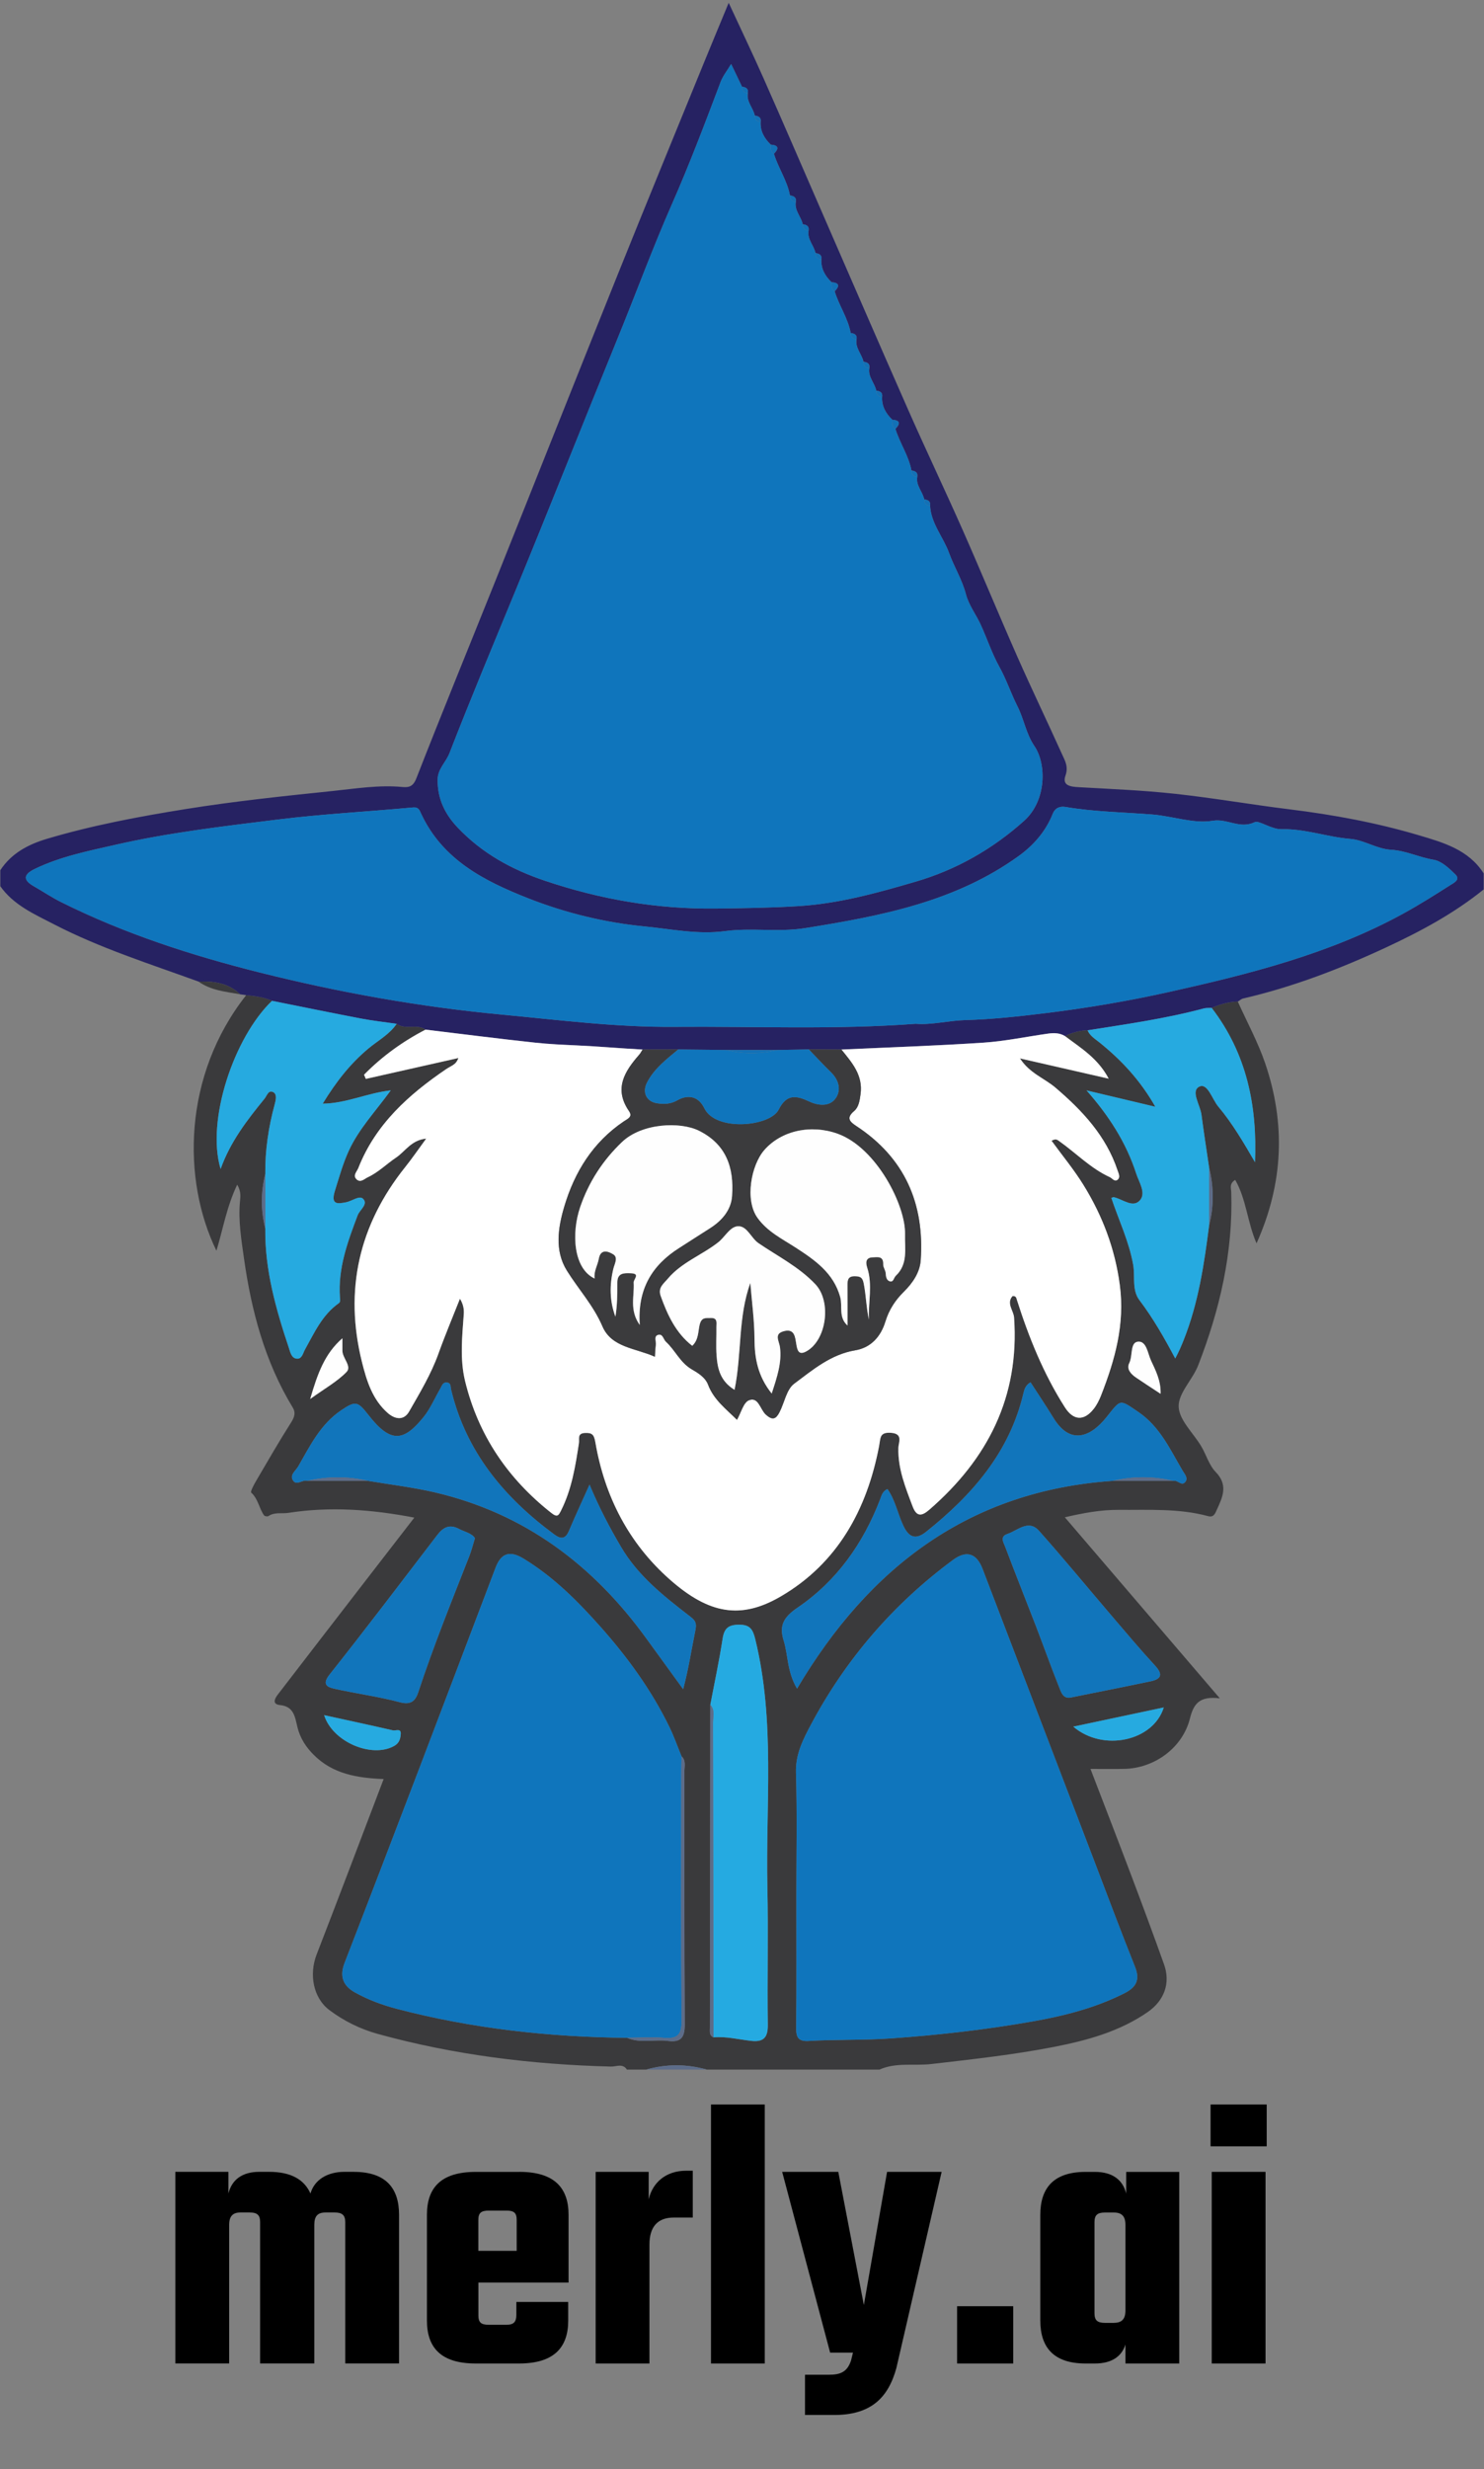 <?xml version="1.0" encoding="UTF-8"?><svg id="Layer_1" xmlns="http://www.w3.org/2000/svg" viewBox="0 0 464 771.783"><rect x="0" y="0" width="464" height="771.783" fill="#808080" stroke="none"/><defs><style>.cls-1{fill:#fff;}.cls-2{fill:#fefefe;}.cls-3{fill:#1271b7;}.cls-4{fill:#1175bb;}.cls-5{fill:#0f75bc;}.cls-6{fill:#26aae0;}.cls-7{fill:#5c6c89;}.cls-8{fill:#3b3b3d;}.cls-9{fill:#3a3a3c;}.cls-10{fill:#25aae1;}.cls-11{fill:#262262;}</style></defs><g id="Layer_1_Image"><g><path class="cls-9" d="m196.015,646.884c-1.312-2.037-3.328-.901-4.966-.943-24.713-.625-49.11-3.629-72.954-10.214-5.37-1.483-10.583-4.025-15.145-7.471-4.975-3.757-6.391-11.06-3.95-17.351,7.054-18.187,13.939-36.441,20.953-54.834-8.228-.339-15.816-1.548-21.815-7.516-2.505-2.492-4.291-5.26-5.139-8.691-.761-3.078-1.037-6.481-5.423-6.913-2.517-.248-1.738-1.953-.767-3.217,9.018-11.744,18.073-23.46,27.121-35.181,5.053-6.546,10.115-13.085,15.614-20.198-13.418-2.574-26.311-3.516-39.36-1.488-2.076.323-4.289-.31-6.238,1.002-.297.2-1.184.066-1.381-.211-1.568-2.207-1.827-5.13-4.01-7.112-.338-.307.846-2.51,1.547-3.707,3.593-6.139,7.153-12.303,10.966-18.304,1.033-1.625,1.413-3.03.493-4.539-8.744-14.348-12.959-30.263-15.271-46.626-.817-5.78-1.808-11.744-1.27-17.728.135-1.5.442-3.183-.856-5.356-3.319,6.952-4.417,13.837-6.497,20.644-10.792-22.149-10.462-54.805,9.304-79.868,2.756.293,5.511.593,8.074,1.767-11.813,11.314-20.641,37.232-16.072,52.565,3.066-8.59,8.317-15.332,13.73-21.975.791-.971,1.216-2.888,2.789-2.01,1.166.651.743,2.493.415,3.695-1.954,7.161-3.041,14.423-2.962,21.852-1.423,5.678-1.431,11.357 0,17.035-.161,12.99,3.344,25.265,7.406,37.412.428,1.279.772,3.224,2.576,3.278,1.516.046,1.829-1.788,2.399-2.808,2.953-5.283,5.406-10.883,10.598-14.534.561-.394.417-1.066.365-1.774-.668-9.107,2.393-17.385,5.539-25.708.647-1.712,3.395-3.463,1.689-5.159-1.154-1.147-3.48.741-5.299,1.087-2.658.506-4.912.887-3.486-3.648,1.325-4.214,2.477-8.437,4.337-12.478,3.135-6.814,8.293-12.227,13.105-18.836-7.46.823-13.725,4.03-21.278,4.152,4.203-6.885,8.614-12.494,14.262-17.22,2.998-2.509,6.587-4.391,8.858-7.741,2.724,2.025,6.288-.142,9.026,1.812-7.169,3.722-13.609,8.379-19.221,14.099.188.432.375.865.563,1.297,9.645-2.174,19.289-4.348,28.934-6.521-.476,1.317-1.087,1.806-1.738,2.233-.672.44-1.411.781-2.074,1.232-11.758,7.994-22.094,17.256-27.473,30.921-.454,1.152-1.825,2.323-.546,3.533,1.244,1.177,2.451-.157,3.551-.671,3.275-1.529,5.822-4.137,8.779-6.113,2.859-1.911,4.778-5.517,9.435-5.939-2.5,3.404-4.426,6.234-6.559,8.898-14.507,18.125-19.112,38.51-13.508,60.988,1.432,5.741,3.236,11.648,8.016,15.849,2.355,2.069,5.078,2.419,6.705-.423,3.368-5.88,6.885-11.704,9.196-18.155,2.065-5.767,4.457-11.416,6.704-17.117,1.05,1.704,1.31,3.274,1.199,4.818-.503,7.001-1.264,14.065.414,20.944,4.118,16.882,13.353,30.495,27.002,41.226,1.917,1.507,2.272.661,3.033-.859,3.316-6.623,4.463-13.807,5.556-21.008.202-1.33-.613-3.048,1.925-3.161,2.328-.103,2.824.643,3.225,2.971,2.908,16.885,10.43,31.509,23.302,42.865,12.259,10.815,22.231,12.5,34.636,5.266,17.778-10.368,26.989-27.184,30.768-47.056.476-2.502.113-4.313,3.643-4.095,3.978.246,2.43,3.002,2.382,4.672-.186,6.552,2.212,12.39,4.446,18.315,1.238,3.283,2.807,3.154,5.236,1.046,18.293-15.867,28.229-35.335,26.493-60.069-.154-2.2-2.512-4.434-.47-6.716,1.134-.055,1.163.603,1.368,1.247,3.741,11.745,8.339,23.117,14.999,33.552,2.654,4.159,5.975,4.331,9.007.472.982-1.25,1.725-2.751,2.308-4.243,4.338-11.086,7.478-22.21,5.841-34.509-1.514-11.378-5.427-21.623-11.34-31.201-2.975-4.819-6.621-9.222-9.993-13.855,1.348-.749,1.808-.292,2.36.098,5.302,3.741,9.858,8.541,15.856,11.278.775.354,1.569,1.682,2.551.698.756-.759.221-1.747-.108-2.737-3.6-10.829-11.004-18.741-19.452-25.941-3.471-2.958-8.125-4.516-11.082-9.141,9.681,2.213,18.708,4.276,27.735,6.339-3.373-6.403-8.761-9.606-13.694-13.328,2.249-1.042,4.584-1.745,7.086-1.779.763,1.759,2.354,2.68,3.763,3.817,6.812,5.496,12.723,11.783,17.432,20.079-7.579-1.801-14.541-3.455-21.504-5.109,6.971,7.901,12.366,16.249,15.502,25.936.884,2.731,3.173,6.106,1.219,8.374-2.215,2.571-5.4-.315-8.154-.926-.267-.059-.595.155-.815.219,2.317,6.954,5.52,13.547,6.826,20.902.653,3.678-.467,7.852,1.946,11.037,4.282,5.652,7.775,11.777,11.203,18.239,1.156-2.151,1.913-3.942,2.644-5.781,4.586-11.533,6.401-23.65,7.949-35.84,1.527-6.012,1.456-12.023 0-18.035-.805-5.506-1.669-11.004-2.39-16.521-.399-3.06-3.467-7.429-.668-8.789,2.58-1.254,4.006,3.954,5.929,6.24,4.457,5.299,7.954,11.324,11.475,17.375.744-17.644-2.62-34.001-13.538-48.212,2.604-1.149,5.304-1.898,8.166-1.987,2.886,6.421,6.298,12.662,8.558,19.296,6.388,18.749,5.777,37.349-2.704,56.279-2.91-6.757-3.199-13.824-6.666-19.843-1.94,1.195-1.275,2.678-1.238,3.833.599,18.819-3.581,36.74-10.338,54.121-1.749,4.499-6.253,8.715-6.104,12.942.148,4.209,4.608,8.235,7.074,12.403,1.562,2.641,2.437,5.88,4.497,7.995,3.959,4.063,2.205,7.797.381,11.752-.529,1.148-.928,2.548-2.755,2.053-9.203-2.494-18.623-1.88-27.997-1.96-5.565-.047-10.964.98-16.791,2.317,15.935,18.609,31.691,37.01,48.453,56.585-6.369-.773-8.192,1.722-9.334,6.289-2.305,9.224-11.134,15.59-20.557,15.766-3.322.062-6.646.01-10.547.01,4.365,11.381,8.682,22.503,12.895,33.663,3.44,9.113,6.828,18.247,10.104,27.42,2.095,5.865.065,11.326-5.046,14.874-8.888,6.168-19.072,8.93-29.44,10.947-12.637,2.458-25.439,3.851-38.233,5.339-5.404.628-11.056-.597-16.26,1.743h-53.978c-6.331-1.787-12.661-1.787-18.992,0h-5.998Zm26.079-114.023c-.046,33.646-.095,67.291-.126,100.937-.001,1.11-.292,2.399,1.123,3.013,3.996-.362,7.866.667,11.787,1.097,3.886.426,5.249-1.067,5.194-5.057-.198-14.305.179-28.619-.133-42.92-.565-25.882,2.484-51.945-3.791-77.571-.741-3.026-1.609-4.553-5.046-4.537-3.294.015-4.66,1.066-5.165,4.361-1.061,6.926-2.538,13.789-3.844,20.677Zm-107.006-69.992c6.964,1.179,14.012,1.998,20.877,3.599,27.986,6.524,49.451,22.636,66.11,45.644,3.726,5.146,7.467,10.282,11.526,15.87,1.737-6.494,2.615-12.482,3.821-18.404.539-2.644-.286-3.264-2.006-4.594-7.981-6.172-15.892-12.414-21.17-21.347-3.647-6.174-6.955-12.507-9.916-19.584-2.334,5.209-4.478,9.8-6.445,14.465-1.08,2.562-2.506,2.624-4.515,1.146-15.722-11.568-27.646-25.845-32.316-45.292-.225-.936.041-2.129-1.352-2.251-1.289-.113-1.545,1.074-2.026,1.895-1.753,2.991-3.115,6.293-5.273,8.95-6.069,7.47-10.137,8.413-17.222-.71-3.339-4.3-4.062-4.465-8.565-1.408-6.46,4.386-9.696,11.098-13.382,17.513-.772,1.344-2.688,2.594-1.663,4.31,1.133,1.896,3.003-.32,4.519.204,6.333-.001,12.666-.003,18.999-.005Zm251.809.01c1.293-.379,2.478,1.689,3.621.424,1.131-1.251-.139-2.574-.753-3.613-3.922-6.638-7.065-13.756-13.876-18.375-5.946-4.032-5.357-4.062-9.939,1.662-5.213,6.512-11.467,8.528-16.531.277-2.307-3.76-4.772-7.423-7.204-11.191-1.501.861-1.905,2.081-2.204,3.355-4.342,18.516-16.025,31.86-30.409,43.343-3.331,2.659-5.427,1.748-7.119-1.792-1.806-3.779-2.535-8.044-4.999-11.536-1.595.685-1.881,2.131-2.328,3.293-5.309,13.795-13.592,25.479-25.807,33.784-4.272,2.905-5.805,5.546-4.342,10.204,1.441,4.588,1.022,9.7,4.204,15.094,22.618-38.136,54.011-61.868,98.702-64.941,6.328.003,12.656.007,18.984.01Zm-170.816,174.079c4.137,1.798,8.514.416,12.735.964,4.212.547,5.312-1.164,5.285-5.282-.173-26.321-.079-52.644-.112-78.966-.002-1.599.55-3.371-.902-4.72-1.247-3.041-2.336-6.159-3.77-9.11-5.606-11.531-13.1-21.833-21.563-31.362-7.163-8.065-14.816-15.72-24.164-21.37-4.222-2.552-6.926-1.62-8.629,2.858-7.954,20.923-15.881,41.856-23.864,62.767-7.747,20.291-15.508,40.576-23.365,60.824-1.612,4.154-.48,7.127,3.197,9.178,4.18,2.332,8.635,3.981,13.297,5.197,23.565,6.147,47.557,8.775,71.855,9.021Zm52.914-44.479c0,13.818.074,27.637-.059,41.453-.029,2.998.774,4.187,3.922,4.001,8.594-.508,17.19-.191,25.825-.806,14.822-1.054,29.521-2.715,44.122-5.293,9.9-1.748,19.623-4.206,28.703-8.783,3.721-1.876,5.029-4.16,3.366-8.311-4.455-11.124-8.639-22.357-12.922-33.55-11.578-30.261-23.15-60.523-34.728-90.784-1.871-4.891-5.011-5.952-9.251-2.82-18.694,13.808-33.531,31.034-44.435,51.513-2.41,4.527-4.833,9.216-4.663,14.926.381,12.808.119,25.635.12,38.453Zm86.108-61.952c8.205-1.659,16.418-3.278,24.61-4.997,3.313-.695,4.029-2.098,1.449-4.896-4.696-5.094-9.154-10.409-13.659-15.677-7.544-8.823-14.909-17.803-22.629-26.467-3.306-3.711-6.66-.095-9.883.966-2.486.819-1.188,2.727-.707,4.003,3.13,8.309,6.439,16.55,9.63,24.836,2.425,6.296,4.683,12.658,7.19,18.92.685,1.71,1.266,4.022,3.998,3.312Zm-186.601-49.753c-1.111-1.63-3.216-1.945-4.954-2.872-2.93-1.563-4.941-.573-6.782,1.83-11.187,14.606-22.29,29.279-33.726,43.688-2.354,2.966-.86,3.875,1.331,4.374,6.865,1.564,13.896,2.456,20.685,4.275,3.582.96,4.89-.599,5.75-3.214,4.723-14.368,10.416-28.367,15.923-42.438.658-1.681,1.091-3.45,1.773-5.643Zm215.369,52.917c-9.462,2.008-18.585,3.944-28.281,6.001,9.312,7.961,25.013,4.538,28.281-6.001Zm-262.523,2.411c2.651,8.41,14.973,13.561,21.945,9.596,1.589-.903,1.917-2.321,2.009-3.723.124-1.881-1.608-.926-2.469-1.123-7.087-1.629-14.198-3.153-21.485-4.75Zm5.709-117.805c-5.527,4.819-7.754,11.014-10.069,18.976,4.601-3.318,8.436-5.432,11.358-8.435,1.736-1.785-1.257-4.271-1.286-6.617-.016-1.308-.003-2.616-.003-3.924Zm255.822,17.356c.137-4.081-1.553-7.285-3.017-10.453-1.023-2.214-1.386-6.192-4.141-5.825-2.409.321-1.508,4.422-2.64,6.696-.93,1.868.539,3.428,2.111,4.505,2.387,1.634,4.825,3.193,7.687,5.077Z"/><path class="cls-11" d="m133.044,321.824c-2.738-1.954-6.303.213-9.026-1.812-3.715-.54-7.456-.943-11.139-1.647-9.291-1.774-18.557-3.683-27.833-5.538-2.564-1.174-5.318-1.474-8.074-1.767-.638-.095-1.276-.191-1.914-.286-3.655-3.518-8.199-4.128-12.979-3.964-15.239-5.539-30.75-10.434-45.201-17.905-6.1-3.153-12.59-5.966-16.782-11.902v-4.998c3.48-5.331,8.801-8.098,14.599-9.822,14.16-4.211,28.641-6.929,43.231-9.274,15.314-2.461,30.727-4.081,46.122-5.672,7.163-.74,14.433-1.945,21.743-1.247,2.033.194,3.374-.106,4.385-2.695,8.091-20.713,16.535-41.287,24.799-61.932,12.722-31.781,25.329-63.607,38.097-95.37,8.9-22.141,17.98-44.209,26.995-66.304,2.413-5.915,4.879-11.809,7.773-18.805,3.983,8.602,7.572,16.085,10.931,23.67,5.945,13.423,11.747,26.908,17.614,40.366,9.218,21.147,18.37,42.323,27.687,63.427,5.538,12.545,11.447,24.926,16.991,37.469,5.798,13.117,11.258,26.384,17.056,39.502,4.493,10.167,9.324,20.185,13.894,30.318.937,2.077,2.129,3.962,1.13,6.778-1.134,3.197,1.627,3.493,4.199,3.639,10.014.569,20.055.974,30.019,2.059,11.976,1.303,23.865,3.384,35.826,4.857,13.677,1.684,27.191,4.177,40.388,8.094,7.673,2.277,15.593,4.499,20.328,11.942v4.998c-9.246,7.476-19.618,13.054-30.343,18.05-14.459,6.736-29.281,12.436-44.859,16.04-.6.139-1.117.635-1.673.965-2.862.09-5.563.839-8.166,1.987-.82.044-1.678-.053-2.455.155-11.95,3.2-24.179,4.913-36.366,6.843-2.502.034-4.837.736-7.086,1.779-1.636-.989-3.439-1.007-5.229-.757-6.742.941-13.446,2.381-20.217,2.83-14.791.981-29.615,1.469-44.426,2.158-3.397-.012-6.795-.024-10.192-.036-3.327.061-6.654.121-9.98.182-5.275-.003-10.549-.006-15.824-.009-5.006-.054-10.012-.108-15.018-.161-3.718.008-7.436.016-11.153.024-6.898-.369-13.779-.986-20.684-1.303-4.214-.194-8.514-.38-12.741-.834-11.496-1.235-22.966-2.712-34.446-4.093Zm127.931-230.763c1.584-1.622,1.515-2.667-.997-2.862-2.007-1.952-3.317-4.213-3.163-7.124.233-1.443-.714-1.79-1.835-1.975-.491-2.411-2.655-4.308-2.163-7.022.246-1.448-.686-1.819-1.828-1.996-.508-2.4-2.653-4.293-2.17-7.001.246-1.448-.686-1.819-1.828-1.996-.861-4.648-3.651-8.552-5.007-13.009,1.584-1.622,1.515-2.667-.997-2.862-2.007-1.952-3.317-4.213-3.163-7.124.232-1.443-.714-1.79-1.835-1.975-.491-2.411-2.655-4.308-2.163-7.022.246-1.448-.686-1.819-1.828-1.996-1.059-2.208-2.118-4.417-3.396-7.082-1.303,2.179-2.595,3.764-3.281,5.579-4.856,12.851-9.706,25.687-15.254,38.28-6.001,13.622-11.133,27.624-16.763,41.413-10.884,26.656-21.456,53.445-32.43,80.07-6.862,16.648-13.816,33.261-20.333,50.043-1.103,2.84-3.668,4.928-3.707,8.257-.069,5.996,2.261,10.814,6.351,15.105,7.599,7.973,16.783,13.021,27.172,16.522,17.39,5.861,35.153,8.922,53.479,8.7,8.615-.104,17.213-.227,25.841-.763,12.682-.788,24.726-4.164,36.672-7.658,12.558-3.673,23.897-10.082,33.841-18.989,7.08-6.342,7.031-17.789,3.251-23.351-2.64-3.885-3.258-8.398-5.309-12.442-2.011-3.966-3.48-8.418-5.598-12.223-2.384-4.283-3.91-8.966-5.898-13.308-1.45-3.167-3.727-6.072-4.637-9.565-1.172-4.499-3.692-8.529-5.239-12.799-1.821-5.028-5.666-9.245-5.958-14.835.233-1.443-.714-1.79-1.835-1.975-.478-2.416-2.654-4.308-2.163-7.022.246-1.448-.686-1.819-1.828-1.996-.861-4.647-3.652-8.552-5.007-13.009,1.584-1.622,1.515-2.667-.997-2.862-2.007-1.952-3.317-4.213-3.163-7.125.233-1.443-.714-1.79-1.835-1.975-.491-2.411-2.655-4.308-2.163-7.022.246-1.448-.686-1.819-1.828-1.996-.508-2.4-2.653-4.293-2.171-7.001.246-1.448-.686-1.819-1.828-1.996-.861-4.647-3.652-8.552-5.007-13.009Zm25.349,228.941c5.029.406,10.225-1.014,15.551-1.16,8.25-.225,16.528-1.132,24.706-2.13,13.064-1.594,26.083-3.792,38.967-6.665,25.206-5.62,50.186-11.899,73.07-24.416,5.064-2.77,9.957-5.861,14.827-8.966,1.035-.66,3.29-1.676,1.62-3.325-1.95-1.925-4.345-4.205-6.827-4.609-4.526-.737-8.672-2.862-13.276-3.113-4.48-.244-8.446-3.057-12.691-3.395-7.268-.579-14.209-3.225-21.514-3.036-3.246.084-7.083-2.851-8.435-2.205-4.68,2.237-8.555-1.189-13.102-.443-6.099 1-12.567-1.456-18.998-1.961-8.999-.707-18.129-.823-27.089-2.353-1.727-.295-3.249.309-3.978,2.146-2.171,5.473-5.963,9.809-10.584,13.149-19.91,14.391-43.22,18.807-66.797,22.58-8.386,1.342-16.762-.182-25.065.937-8.509,1.147-16.926-.665-25.217-1.467-12.327-1.192-24.652-4.191-36.267-8.76-13.749-5.409-26.89-12.05-33.605-26.589-.43-.931-.737-2.002-2.463-1.841-14.127,1.316-28.323,2.046-42.394,3.791-16.977,2.105-34.011,4.079-50.721,7.895-8.515,1.945-17.142,3.656-25.111,7.503-3.371,1.627-4.052,3.342-.374,5.439,2.877,1.641,5.637,3.508,8.595,4.981,19.804,9.866,40.726,16.641,62.119,21.999,24.846,6.223,49.99,10.728,75.527,13.132,17.953,1.69,35.855,3.991,53.924,3.842,25.101-.207,50.22.94,75.603-.962Z"/><path class="cls-7" d="m202.012,646.884c6.331-1.787,12.661-1.787,18.992,0h-18.992Z"/><path class="cls-8" d="m62.079,306.811c4.78-.164,9.324.446,12.979,3.964-4.484-.805-9.097-1.188-12.979-3.964Z"/><path class="cls-1" d="m133.044,321.824c11.48,1.381,22.95,2.858,34.446,4.093,4.228.454,8.527.64,12.741.834,6.905.318,13.786.934,20.683,1.303-.348.538-.635,1.129-1.053,1.606-4.591,5.244-8.001,10.651-3.19,17.639,1.239,1.8-.381,2.374-1.653,3.233-9.595,6.484-15.362,15.741-18.594,26.633-1.983,6.684-3.031,13.785.809,19.962,3.631,5.841,8.327,10.897,11.128,17.439,2.856,6.67,10.386,6.795,16.398,9.509.098-1.414.122-2.545.27-3.659.143-1.084-.644-2.679.581-3.149,1.642-.63,1.782,1.353,2.65,2.146,2.875,2.629,4.357,6.413,7.967,8.551,1.873,1.109,4.261,2.447,5.179,4.881,1.768,4.689,5.648,7.568,9.02,10.942,1.273-2.225,2.005-5.407,3.74-6.109,2.956-1.196,3.528,2.831,5.225,4.414,2.215,2.066,3.267,1.382,4.331-.668,1.558-3.001,2.18-7.127,4.583-8.922,5.788-4.325,11.492-9.175,19.096-10.436,5.031-.835,8.04-4.438,9.416-8.942,1.159-3.793,3.125-6.753,5.852-9.441,2.733-2.694,4.947-6.007,5.207-9.744,1.235-17.725-4.996-32.05-20.15-41.988-2.021-1.325-3.223-2.503-.696-4.65,1.501-1.275,1.76-3.28,2.038-5.31.813-5.947-2.695-9.853-5.984-13.934,14.811-.689,29.635-1.177,44.426-2.158,6.771-.449,13.476-1.889,20.217-2.83,1.79-.25,3.593-.232,5.229.757,4.933,3.722,10.321,6.925,13.694,13.328-9.027-2.063-18.054-4.126-27.735-6.339,2.957,4.625,7.611,6.184,11.082,9.141,8.449,7.199,15.852,15.112,19.452,25.941.329.989.864,1.978.108,2.737-.981.985-1.775-.344-2.551-.698-5.998-2.737-10.554-7.536-15.856-11.278-.553-.39-1.012-.847-2.36-.098,3.373,4.633,7.019,9.037,9.993,13.855,5.913,9.579,9.827,19.824,11.34,31.201,1.636,12.299-1.504,23.423-5.841,34.509-.584,1.492-1.326,2.993-2.308,4.243-3.032,3.859-6.353,3.687-9.007-.472-6.66-10.435-11.258-21.807-14.999-33.552-.205-.644-.234-1.302-1.368-1.247-2.042,2.281.315,4.515.47,6.716,1.736,24.735-8.201,44.202-26.493,60.069-2.429,2.107-3.998,2.237-5.236-1.046-2.234-5.925-4.632-11.763-4.446-18.315.047-1.669,1.595-4.426-2.382-4.672-3.53-.218-3.167,1.594-3.643,4.095-3.779,19.872-12.99,36.688-30.768,47.056-12.405,7.235-22.377,5.549-34.636-5.266-12.872-11.356-20.394-25.98-23.302-42.865-.401-2.329-.896-3.075-3.225-2.971-2.538.113-1.723,1.831-1.925,3.161-1.093,7.201-2.24,14.386-5.556,21.008-.761,1.52-1.117,2.366-3.033.859-13.648-10.731-22.884-24.344-27.002-41.226-1.678-6.879-.917-13.943-.414-20.944.111-1.543-.149-3.113-1.199-4.818-2.248,5.701-4.639,11.351-6.704,17.117-2.31,6.451-5.828,12.275-9.196,18.155-1.628,2.842-4.35,2.492-6.705.423-4.78-4.201-6.585-10.108-8.016-15.849-5.604-22.478-.999-42.864,13.508-60.988,2.133-2.664,4.059-5.494,6.559-8.898-4.656.422-6.576,4.028-9.435,5.939-2.957,1.976-5.504,4.584-8.779,6.113-1.101.514-2.307,1.848-3.551.671-1.279-1.21.092-2.381.546-3.533,5.379-13.665,15.715-22.927,27.473-30.921.664-.451,1.402-.791,2.074-1.232.652-.427,1.262-.916,1.738-2.233-9.645,2.174-19.289,4.347-28.934,6.521-.188-.432-.375-.865-.563-1.297,5.612-5.72,12.052-10.377,19.221-14.099Z"/><path class="cls-5" d="m248.994,592.479c0-12.819.262-25.646-.119-38.453-.17-5.711,2.252-10.399,4.663-14.926,10.904-20.478,25.741-37.705,44.435-51.513,4.24-3.132,7.38-2.071,9.251,2.82,11.578,30.261,23.15,60.524,34.728,90.784,4.283,11.193,8.466,22.426,12.922,33.55,1.663,4.151.355,6.435-3.366,8.311-9.079,4.578-18.803,7.035-28.703,8.783-14.601,2.578-29.3,4.239-44.122,5.293-8.635.614-17.231.297-25.825.806-3.148.186-3.951-1.003-3.922-4.001.133-13.817.059-27.635.058-41.453Z"/><path class="cls-5" d="m196.08,636.957c-24.298-.246-48.29-2.873-71.855-9.021-4.662-1.216-9.117-2.865-13.297-5.197-3.677-2.051-4.809-5.023-3.197-9.178,7.858-20.248,15.619-40.533,23.365-60.824,7.984-20.911,15.911-41.844,23.864-62.767,1.703-4.479,4.407-5.41,8.629-2.858,9.348,5.651,17.001,13.305,24.164,21.37,8.464,9.529,15.958,19.831,21.563,31.362,1.434,2.95,2.523,6.069,3.77,9.109-.025,1.823-.072,3.646-.072,5.469-.005,25.703-.121,51.406.107,77.107.04,4.512-1.304,5.828-5.611,5.437-3.779-.343-7.618-.031-11.431-.009Z"/><path class="cls-6" d="m85.046,312.828c9.276,1.855,18.541,3.764,27.833,5.538,3.684.703,7.424,1.107,11.139,1.647-2.271,3.35-5.86,5.233-8.858,7.742-5.648,4.726-10.059,10.335-14.262,17.22,7.553-.122,13.818-3.329,21.278-4.152-4.812,6.609-9.97,12.022-13.105,18.836-1.859,4.041-3.012,8.263-4.337,12.478-1.425,4.535.828,4.154,3.486,3.648,1.819-.346,4.145-2.234,5.299-1.087,1.706,1.696-1.042,3.446-1.689,5.159-3.146,8.323-6.207,16.602-5.539,25.708.052.709.195,1.38-.365,1.774-5.192,3.651-7.646,9.251-10.598,14.534-.57,1.019-.883,2.853-2.399,2.808-1.804-.054-2.148-1.999-2.576-3.278-4.062-12.148-7.567-24.423-7.405-37.412 0-5.678-0-11.357-0-17.035-.079-7.429,1.008-14.691,2.962-21.852.328-1.202.751-3.044-.415-3.695-1.573-.878-1.998,1.039-2.789,2.01-5.413,6.644-10.664,13.385-13.73,21.975-4.569-15.333,4.258-41.251,16.072-52.565Z"/><path class="cls-6" d="m340.042,322.045c12.188-1.931,24.416-3.643,36.366-6.843.776-.208,1.634-.11,2.455-.155,10.918,14.212,14.283,30.569,13.539,48.213-3.521-6.051-7.019-12.076-11.475-17.375-1.923-2.286-3.348-7.494-5.929-6.24-2.799,1.361.268,5.73.668,8.789.72,5.517,1.585,11.015,2.389,16.52-0,6.012 0,12.023 0,18.035-1.548,12.189-3.363,24.307-7.949,35.84-.731,1.839-1.488,3.631-2.644,5.781-3.428-6.462-6.921-12.586-11.203-18.239-2.413-3.185-1.293-7.359-1.946-11.037-1.306-7.355-4.509-13.948-6.826-20.902.22-.064.548-.278.815-.219,2.754.611,5.939,3.497,8.154.926,1.954-2.268-.335-5.643-1.219-8.374-3.136-9.687-8.531-18.035-15.502-25.936,6.962,1.654,13.925,3.308,21.504,5.109-4.709-8.296-10.62-14.583-17.432-20.079-1.409-1.137-3-2.057-3.763-3.817Z"/><path class="cls-4" d="m347.912,462.868c-44.69,3.073-76.084,26.805-98.702,64.941-3.182-5.394-2.763-10.507-4.204-15.094-1.463-4.658.07-7.299,4.342-10.204,12.214-8.305,20.498-19.989,25.807-33.784.447-1.162.733-2.608,2.328-3.293,2.464,3.492,3.194,7.757,4.999,11.536,1.691,3.539,3.787,4.451,7.119,1.792,14.384-11.483,26.067-24.827,30.409-43.343.299-1.274.703-2.494,2.204-3.355,2.432,3.768,4.896,7.431,7.204,11.191,5.064,8.251,11.318,6.235,16.531-.277,4.582-5.724,3.993-5.694,9.939-1.662,6.811,4.619,9.955,11.737,13.876,18.375.614,1.039,1.884,2.363.753,3.613-1.143,1.265-2.328-.803-3.621-.424-6.327-1.509-12.656-1.497-18.985-.011Z"/><path class="cls-4" d="m96.089,462.873c-1.517-.523-3.386,1.693-4.519-.204-1.025-1.716.89-2.966,1.663-4.31,3.687-6.416,6.922-13.127,13.382-17.513,4.503-3.057,5.226-2.892,8.565,1.408,7.085,9.123,11.153,8.18,17.222.71,2.159-2.657,3.52-5.959,5.273-8.95.481-.821.738-2.007,2.026-1.895,1.393.122,1.127,1.315,1.352,2.251,4.67,19.446,16.594,33.724,32.316,45.292,2.009,1.478,3.435,1.417,4.515-1.146,1.967-4.665,4.111-9.255,6.445-14.465,2.962,7.078,6.269,13.41,9.916,19.584,5.277,8.934,13.189,15.175,21.17,21.347,1.721,1.33,2.545,1.95,2.006,4.594-1.206,5.922-2.085,11.91-3.821,18.404-4.059-5.587-7.8-10.723-11.526-15.87-16.659-23.008-38.124-39.12-66.11-45.644-6.866-1.6-13.913-2.42-20.877-3.598-6.333-1.461-12.666-1.464-18.998.004Z"/><path class="cls-10" d="m222.094,532.861c1.306-6.889,2.783-13.751,3.844-20.677.505-3.295,1.87-4.346,5.165-4.361,3.437-.016,4.305,1.511,5.046,4.537,6.275,25.626,3.226,51.689,3.791,77.571.312,14.3-.064,28.615.133,42.92.055,3.99-1.308,5.483-5.194,5.057-3.922-.43-7.792-1.459-11.787-1.097-.044-32.742-.075-65.484-.168-98.226-.005-1.911.73-4.008-.829-5.724Z"/><path class="cls-4" d="m335.102,530.526c-2.733.71-3.314-1.602-3.998-3.312-2.508-6.262-4.766-12.624-7.19-18.92-3.191-8.286-6.5-16.527-9.63-24.836-.48-1.276-1.779-3.183.707-4.003,3.222-1.062,6.576-4.677,9.883-.966,7.72,8.664,15.086,17.644,22.629,26.467,4.505,5.268,8.963,10.583,13.659,15.677,2.58,2.799,1.863,4.201-1.449,4.896-8.192,1.719-16.406,3.338-24.61,4.997Z"/><path class="cls-4" d="m148.502,480.774c-.682,2.193-1.115,3.962-1.773,5.643-5.508,14.071-11.2,28.07-15.923,42.438-.859,2.615-2.167,4.173-5.75,3.214-6.788-1.818-13.82-2.71-20.685-4.275-2.192-.499-3.685-1.408-1.331-4.374,11.435-14.409,22.539-29.083,33.726-43.688,1.841-2.404,3.853-3.393,6.782-1.83,1.737.927,3.843,1.242,4.954,2.872Z"/><path class="cls-6" d="m363.871,533.691c-3.268,10.539-18.97,13.962-28.281,6.001,9.696-2.058,18.82-3.994,28.281-6.001Z"/><path class="cls-6" d="m101.348,536.102c7.287,1.596,14.398,3.121,21.485,4.75.861.198,2.593-.758,2.469,1.123-.093,1.402-.42,2.82-2.009,3.723-6.972,3.965-19.295-1.186-21.945-9.596Z"/><path class="cls-7" d="m196.08,636.957c3.813-.022,7.651-.334,11.431.009,4.307.391,5.651-.926,5.611-5.437-.228-25.701-.112-51.404-.107-77.107 0-1.823.047-3.647.072-5.469,1.452,1.35.9,3.122.902,4.721.033,26.322-.062,52.645.112,78.966.027,4.117-1.074,5.828-5.285,5.282-4.221-.548-8.598.834-12.735-.964Z"/><path class="cls-7" d="m222.094,532.861c1.56,1.716.824,3.813.829,5.724.093,32.742.124,65.484.168,98.226-1.415-.614-1.124-1.903-1.123-3.013.031-33.646.08-67.291.126-100.937Z"/><path class="cls-2" d="m107.057,418.297c0,1.308-.013,2.616.003,3.924.029,2.346,3.022,4.832,1.286,6.617-2.922,3.003-6.757,5.117-11.358,8.435,2.315-7.962,4.542-14.156,10.069-18.976Z"/><path class="cls-2" d="m362.878,435.653c-2.862-1.884-5.3-3.443-7.687-5.077-1.572-1.077-3.041-2.637-2.111-4.505,1.132-2.273.231-6.375,2.64-6.696,2.755-.367,3.118,3.611,4.141,5.825,1.464,3.169,3.155,6.373,3.017,10.453Z"/><path class="cls-7" d="m96.089,462.873c6.332-1.469,12.665-1.465,18.998-.004-6.333.001-12.666.003-18.998.004Z"/><path class="cls-7" d="m347.912,462.868c6.329-1.486,12.658-1.498,18.985.011-6.329-.004-12.657-.007-18.985-.011Z"/><path class="cls-7" d="m378.055,382.99c-0-6.012-0-12.024-0-18.035,1.457,6.012,1.527,12.024 0,18.035Z"/><path class="cls-7" d="m82.947,366.955c0,5.679 0,11.357 0,17.035-1.431-5.679-1.423-11.357-0-17.035Z"/><path class="cls-5" d="m275.807,124.06c-.153,2.911,1.157,5.173,3.163,7.124.044,1.054-.146,2.191.997,2.863,1.356,4.457,4.146,8.362,5.007,13.009.018,1.207.583,1.913,1.828,1.996-.491,2.714,1.685,4.607,2.163,7.022.03,1.198.601,1.895,1.835,1.975.293,5.59,4.137,9.807,5.958,14.835,1.547,4.27,4.066,8.3,5.239,12.799.91,3.493,3.187,6.398,4.637,9.565,1.988,4.343,3.514,9.025,5.898,13.308,2.117,3.804,3.587,8.257,5.598,12.223,2.051,4.044,2.669,8.557,5.309,12.442,3.781,5.562,3.829,17.009-3.251,23.351-9.943,8.907-21.282,15.315-33.841,18.989-11.947,3.495-23.99,6.871-36.672,7.658-8.628.536-17.226.659-25.841.763-18.325.221-36.089-2.839-53.479-8.7-10.389-3.502-19.573-8.549-27.172-16.522-4.09-4.291-6.42-9.109-6.351-15.105.038-3.329,2.604-5.417,3.707-8.257,6.517-16.782,13.471-33.396,20.333-50.043,10.974-26.625,21.546-53.414,32.43-80.07,5.63-13.789,10.762-27.791,16.763-41.413,5.548-12.592,10.397-25.428,15.254-38.28.686-1.815,1.978-3.4,3.281-5.579,1.278,2.665,2.337,4.874,3.396,7.082.018,1.207.583,1.913,1.828,1.996-.492,2.714,1.672,4.611,2.163,7.022.03,1.198.601,1.895,1.835,1.975-.153,2.911,1.157,5.172,3.163,7.124.044,1.054-.146,2.191.997,2.863,1.356,4.457,4.146,8.362,5.007,13.009.018,1.207.583,1.913,1.828,1.996-.483,2.708,1.662,4.6,2.17,7.001.018,1.207.583,1.913,1.828,1.996-.492,2.714,1.672,4.611,2.163,7.022.03,1.198.601,1.895,1.835,1.975-.153,2.911,1.157,5.172,3.163,7.124.044,1.054-.146,2.191.997,2.863,1.356,4.457,4.146,8.362,5.007,13.009.018,1.207.583,1.913,1.828,1.996-.483,2.708,1.662,4.6,2.171,7.001.018,1.207.583,1.913,1.828,1.996-.492,2.714,1.672,4.611,2.163,7.022.03,1.199.601,1.895,1.835,1.975Z"/><path class="cls-5" d="m286.325,320.002c-25.383,1.902-50.503.755-75.603.962-18.069.149-35.971-2.153-53.924-3.842-25.537-2.404-50.681-6.909-75.527-13.132-21.393-5.358-42.315-12.133-62.119-21.999-2.958-1.474-5.718-3.341-8.595-4.981-3.678-2.097-2.997-3.812.374-5.439,7.97-3.847,16.596-5.558,25.111-7.503,16.71-3.816,33.744-5.79,50.721-7.895,14.071-1.745,28.266-2.475,42.394-3.791,1.726-.161,2.033.91,2.463,1.841,6.715,14.539,19.856,21.181,33.605,26.589,11.616,4.569,23.94,7.568,36.267,8.76,8.291.802,16.708,2.614,25.217,1.467,8.303-1.119,16.679.405,25.065-.937,23.576-3.774,46.887-8.189,66.797-22.58,4.62-3.34,8.413-7.676,10.584-13.149.729-1.836,2.251-2.441,3.978-2.146,8.96,1.53,18.09,1.646,27.089,2.353,6.431.505,12.899,2.961,18.998,1.961,4.547-.746,8.422,2.68,13.102.443,1.352-.646,5.189,2.289,8.435,2.205,7.305-.188,14.246,2.457,21.514,3.036,4.245.338,8.211,3.15,12.691,3.395,4.604.251,8.75,2.376,13.276,3.113,2.482.404,4.877,2.684,6.827,4.609,1.67,1.649-.585,2.665-1.62,3.325-4.869,3.104-9.763,6.196-14.827,8.966-22.884,12.517-47.864,18.796-73.07,24.416-12.883,2.872-25.903,5.071-38.967,6.665-8.177.998-16.456,1.905-24.706,2.13-5.326.145-10.521,1.566-15.551,1.16Z"/><path class="cls-8" d="m263.084,328.055c3.289,4.081,6.797,7.987,5.984,13.934-.277,2.031-.537,4.036-2.038,5.31-2.527,2.146-1.325,3.324.696,4.65,15.155,9.938,21.385,24.264,20.15,41.988-.26,3.737-2.475,7.05-5.207,9.744-2.727,2.689-4.693,5.648-5.852,9.441-1.376,4.503-4.386,8.107-9.416,8.942-7.603,1.261-13.307,6.112-19.096,10.436-2.403,1.796-3.025,5.922-4.583,8.922-1.065,2.05-2.117,2.734-4.331.668-1.697-1.583-2.268-5.61-5.225-4.414-1.735.702-2.466,3.884-3.74,6.109-3.371-3.374-7.252-6.253-9.02-10.942-.918-2.434-3.307-3.772-5.179-4.881-3.61-2.138-5.093-5.922-7.967-8.551-.868-.794-1.008-2.776-2.65-2.146-1.224.47-.437,2.065-.581,3.149-.148,1.114-.172,2.245-.27,3.659-6.012-2.714-13.542-2.838-16.398-9.509-2.801-6.542-7.497-11.598-11.128-17.439-3.84-6.177-2.793-13.278-.809-19.962,3.232-10.892,8.999-20.15,18.594-26.633,1.272-.859,2.893-1.433,1.653-3.233-4.811-6.988-1.401-12.395,3.19-17.639.418-.477.705-1.068,1.053-1.606,3.718-.008,7.436-.015,11.154-.024-3.682,3.057-7.532,5.974-9.781,10.364-1.558,3.042-.181,5.987,3.239,6.463,2.045.285,4.091.298,6.222-.922,3.324-1.904,6.622-1.339,8.471,2.468,3.587,7.384,20.574,5.722,23.238.442,2.523-5,5.516-4.453,9.61-2.537,2.776,1.299,6.328,1.671,8.228-1.033,1.796-2.556,1.001-5.697-1.463-8.101-2.378-2.32-4.632-4.766-6.941-7.156,3.397.012,6.795.024,10.192.036Zm-63.049,86.091c-.786-11.128,3.791-18.688,12.336-24.086,3.167-2.001,6.29-4.074,9.465-6.062,3.804-2.382,6.719-5.685,7.051-10.121.679-9.052-1.928-16.284-10.386-20.463-5.84-2.885-17.797-2.377-24.003,3.529-6.041,5.749-10.426,12.561-13.087,20.325-2.796,8.158-2.158,19.25,4.52,22.363-.337-2.264.929-4.106,1.293-6.175.581-3.298,3.084-2.306,4.576-1.354,1.543.984.318,3.05-.012,4.415-1.239,5.129-1.204,10.091.631,15.029.601-3.584.589-7.156.604-10.729.013-2.952,2.08-2.934,4.178-2.848,3.161.13.853,1.807.928,2.938.277,4.154-1.424,8.573,1.905,13.238Zm71.646-1.676c-.236-5.396,1.216-10.798-.515-16.184-.356-1.109-.859-3.204,1.677-3.282,1.64-.051,3.414-.482,3.31,2.224-.035.905.736,1.824.777,2.753.048,1.096.273,2.18,1.227,2.498,1.232.41,1.274-1.085,1.904-1.681,3.935-3.723,2.795-8.515,2.913-13.043.232-8.926-8.909-26.986-21.036-31.373-8.269-2.991-17.591-1.074-22.971,5.1-4.092,4.694-6.158,15.574-2.106,21.196,3.101,4.302,7.64,6.514,11.822,9.216,6.117,3.952,11.951,7.992,14.027,15.531.793,2.879-.614,6.28,2.281,8.894,0-4.341.025-8.498-.012-12.654-.015-1.694.24-2.828,2.42-2.763,1.846.055,2.338.57,2.702,2.484.699,3.677.765,7.415,1.58,11.085Zm-37.077-11.465c.465,5.81,1.276,11.618,1.3,17.429.025,6.126,1.038,11.701,5.381,17.128,1.688-5.157,3.201-9.669,2.593-14.416-.265-2.071-2.005-4.223,1.231-5.072,3.38-.886,3.495,1.877,3.87,4.08.304,1.79.674,3.547,3.049,2.28,6.413-3.421,8.041-15.574,2.939-20.995-5.115-5.433-11.741-8.735-17.79-12.857-2.303-1.569-3.519-5.257-6.236-5.306-2.629-.048-4.208,3.32-6.378,5.024-5.127,4.024-11.517,6.288-15.798,11.419-1.282,1.537-3.117,2.749-2.191,5.35,2.145,6.021,4.802,11.65,9.87,15.584,2.008-1.888,1.796-4.409,2.298-6.523.599-2.522,1.924-2.118,3.51-2.171,2.197-.074,1.717,1.542,1.736,2.763.046,2.996-.161,6.005.059,8.985.299,4.053,1.131,7.962,5.622,10.707,2.303-11.347,1.04-22.592,4.935-33.411Z"/><path class="cls-5" d="m252.892,328.019c2.309,2.391,4.563,4.837,6.941,7.156,2.465,2.404,3.259,5.545,1.463,8.101-1.9,2.705-5.452,2.332-8.228,1.033-4.094-1.916-7.087-2.463-9.61,2.537-2.664,5.28-19.651,6.941-23.238-.442-1.849-3.807-5.147-4.372-8.471-2.468-2.13,1.22-4.177,1.207-6.222.922-3.42-.477-4.797-3.422-3.239-6.463,2.249-4.39,6.098-7.307,9.781-10.364,5.006.054,10.012.108,15.017.161,5.273,1.288,10.549,1.268,15.825.01,3.327-.061,6.654-.122,9.98-.182Z"/><path class="cls-3" d="m242.911,328.202c-5.276,1.257-10.552,1.277-15.825-.01,5.276.004,10.55.007,15.825.01Z"/><path class="cls-3" d="m279.968,134.047c-1.143-.672-.953-1.808-.997-2.863,2.512.195,2.581,1.241.997,2.863Z"/><path class="cls-3" d="m260.976,91.061c-1.143-.672-.953-1.808-.997-2.863,2.512.195,2.581,1.241.997,2.863Z"/><path class="cls-3" d="m241.983,48.075c-1.143-.672-.953-1.808-.997-2.863,2.512.195,2.581,1.241.997,2.863Z"/><path class="cls-3" d="m290.801,158.049c-1.234-.08-1.805-.777-1.835-1.975,1.121.185,2.068.532,1.835,1.975Z"/><path class="cls-3" d="m286.803,149.052c-1.245-.083-1.81-.79-1.828-1.996,1.142.177,2.073.548,1.828,1.996Z"/><path class="cls-3" d="m275.807,124.06c-1.234-.08-1.805-.777-1.835-1.975,1.121.185,2.068.532,1.835,1.975Z"/><path class="cls-3" d="m271.809,115.063c-1.245-.084-1.81-.79-1.828-1.996,1.142.177,2.073.548,1.828,1.996Z"/><path class="cls-3" d="m267.811,106.066c-1.245-.084-1.81-.79-1.828-1.996,1.142.177,2.073.548,1.828,1.996Z"/><path class="cls-3" d="m256.815,81.074c-1.234-.08-1.805-.777-1.835-1.975,1.121.185,2.068.532,1.835,1.975Z"/><path class="cls-3" d="m252.817,72.077c-1.245-.083-1.81-.79-1.828-1.996,1.142.177,2.073.548,1.828,1.996Z"/><path class="cls-3" d="m248.818,63.08c-1.245-.084-1.81-.79-1.828-1.996,1.142.177,2.074.548,1.828,1.996Z"/><path class="cls-3" d="m237.823,38.088c-1.234-.08-1.805-.777-1.835-1.975,1.121.185,2.068.532,1.835,1.975Z"/><path class="cls-3" d="m233.825,29.091c-1.245-.084-1.81-.79-1.828-1.996,1.142.177,2.074.548,1.828,1.996Z"/><path class="cls-2" d="m200.035,414.146c-3.329-4.665-1.627-9.084-1.905-13.238-.076-1.131,2.233-2.808-.928-2.938-2.098-.086-4.166-.104-4.178,2.848-.015,3.573-.004,7.146-.604,10.729-1.834-4.939-1.869-9.901-.631-15.029.33-1.365,1.555-3.431.012-4.415-1.492-.952-3.995-1.944-4.576,1.354-.364,2.069-1.63,3.911-1.293,6.175-6.677-3.112-7.315-14.205-4.52-22.363,2.661-7.764,7.046-14.576,13.087-20.325,6.205-5.906,18.163-6.414,24.003-3.529,8.458,4.179,11.065,11.41,10.386,20.463-.332,4.435-3.248,7.739-7.051,10.121-3.175,1.988-6.297,4.061-9.465,6.062-8.546,5.398-13.122,12.958-12.336,24.086Z"/><path class="cls-2" d="m271.681,412.471c-.815-3.67-.881-7.408-1.58-11.085-.364-1.913-.856-2.429-2.702-2.484-2.18-.065-2.435,1.069-2.42,2.763.037,4.156.012,8.312.012,12.654-2.894-2.614-1.488-6.015-2.281-8.894-2.076-7.539-7.909-11.579-14.027-15.531-4.183-2.702-8.721-4.914-11.822-9.216-4.053-5.622-1.986-16.501,2.106-21.196,5.381-6.173,14.702-8.091,22.971-5.1,12.126,4.386,21.268,22.447,21.036,31.373-.118,4.528,1.023,9.32-2.913,13.043-.63.596-.672,2.091-1.904,1.681-.954-.318-1.179-1.401-1.227-2.498-.041-.929-.812-1.848-.777-2.753.105-2.706-1.67-2.275-3.31-2.224-2.536.079-2.033,2.173-1.677,3.282,1.73,5.387.278,10.789.515,16.184Z"/><path class="cls-2" d="m234.605,401.006c-3.895,10.819-2.632,22.064-4.935,33.411-4.491-2.745-5.323-6.654-5.622-10.707-.22-2.98-.013-5.99-.059-8.985-.019-1.221.461-2.837-1.736-2.763-1.587.054-2.911-.351-3.51,2.171-.502,2.114-.29,4.635-2.298,6.523-5.068-3.935-7.726-9.564-9.87-15.584-.926-2.601.909-3.813,2.191-5.35,4.281-5.131,10.671-7.395,15.798-11.419,2.171-1.704,3.75-5.071,6.378-5.024,2.717.049,3.934,3.736,6.236,5.306,6.049,4.122,12.675,7.424,17.79,12.857,5.103,5.42,3.474,17.574-2.939,20.995-2.375,1.267-2.745-.49-3.049-2.28-.374-2.204-.49-4.967-3.87-4.08-3.236.849-1.496,3.002-1.231,5.072.608,4.748-.905,9.259-2.593,14.416-4.344-5.427-5.356-11.003-5.381-17.128-.024-5.811-.835-11.62-1.3-17.429Z"/></g></g><g id="merly.ai"><g><path d="m110.61,678.85c10.04,0,14.16,5.08,14.16,13.43v46.46h-16.82v-44.17c0-2.18-.97-3.02-3.27-3.02h-2.9c-2.42,0-3.51,1.09-3.51,3.87v43.32h-16.94v-44.17c0-2.18-.85-3.02-3.27-3.02h-2.9c-2.3,0-3.51,1.09-3.51,3.87v43.32h-16.82v-59.9h16.58v6.78c1.09-4.36,4.36-6.78,9.68-6.78h3.03c6.9,0,11.01,2.42,12.95,6.78,1.21-4.24,5.2-6.78,10.65-6.78h2.89v.01Z"/><path d="m162.4,678.85c11.01,0,15.37,5.08,15.37,13.43v21.18h-28.19v10.29c0,2.18.85,2.9,3.27,2.9h5.45c2.3,0,3.15-.85,3.15-3.15v-3.99h16.21v5.81c0,8.35-4.36,13.43-15.37,13.43h-13.55c-11.01,0-15.25-5.08-15.25-13.43v-33.03c0-8.35,4.24-13.43,15.25-13.43h13.66v-.01Zm-.85,24.69v-9.68c0-2.18-.85-2.9-3.15-2.9h-5.57c-2.42,0-3.27.73-3.27,2.9v9.68h11.99Z"/><path d="m216.61,678.49v14.64h-5.93c-5.08,0-7.62,2.9-7.62,8.47v37.15h-16.82v-59.9h16.58v8.59c1.21-5.2,5.32-8.95,11.74-8.95h2.05Z"/><path d="m222.3,738.75v-80.95h16.82v80.95h-16.82Z"/><path d="m262.11,678.85l7.99,41.62,7.26-41.62h17.06l-14.16,61.35c-2.54,9.2-7.87,14.64-19.48,14.64h-9.08v-12.58h7.5c3.39,0,5.69-.73,6.9-4.48l.6-2.42h-7.14l-15-56.51h17.55Z"/><path d="m299.25,720.84h17.55v17.91h-17.55v-17.91Z"/><path d="m368.71,678.85v59.9h-16.82v-5.93c-1.21,3.87-4.48,5.93-9.56,5.93h-2.9c-10.04,0-14.16-5.08-14.16-13.43v-33.03c0-8.35,4.11-13.43,14.16-13.43h2.9c5.45,0,8.71,2.42,9.8,6.78v-6.78h16.58v-.01Zm-20.45,47.19c2.42,0,3.63-1.09,3.63-3.87v-26.74c0-2.78-1.21-3.87-3.63-3.87h-2.78c-2.42,0-3.27.85-3.27,3.02v28.44c0,2.18.85,3.03,3.27,3.03h2.78v-.01Z"/><path d="m378.51,657.8h17.55v13.07h-17.55v-13.07Zm.36,80.95v-59.9h16.82v59.9h-16.82Z"/></g></g></svg>
